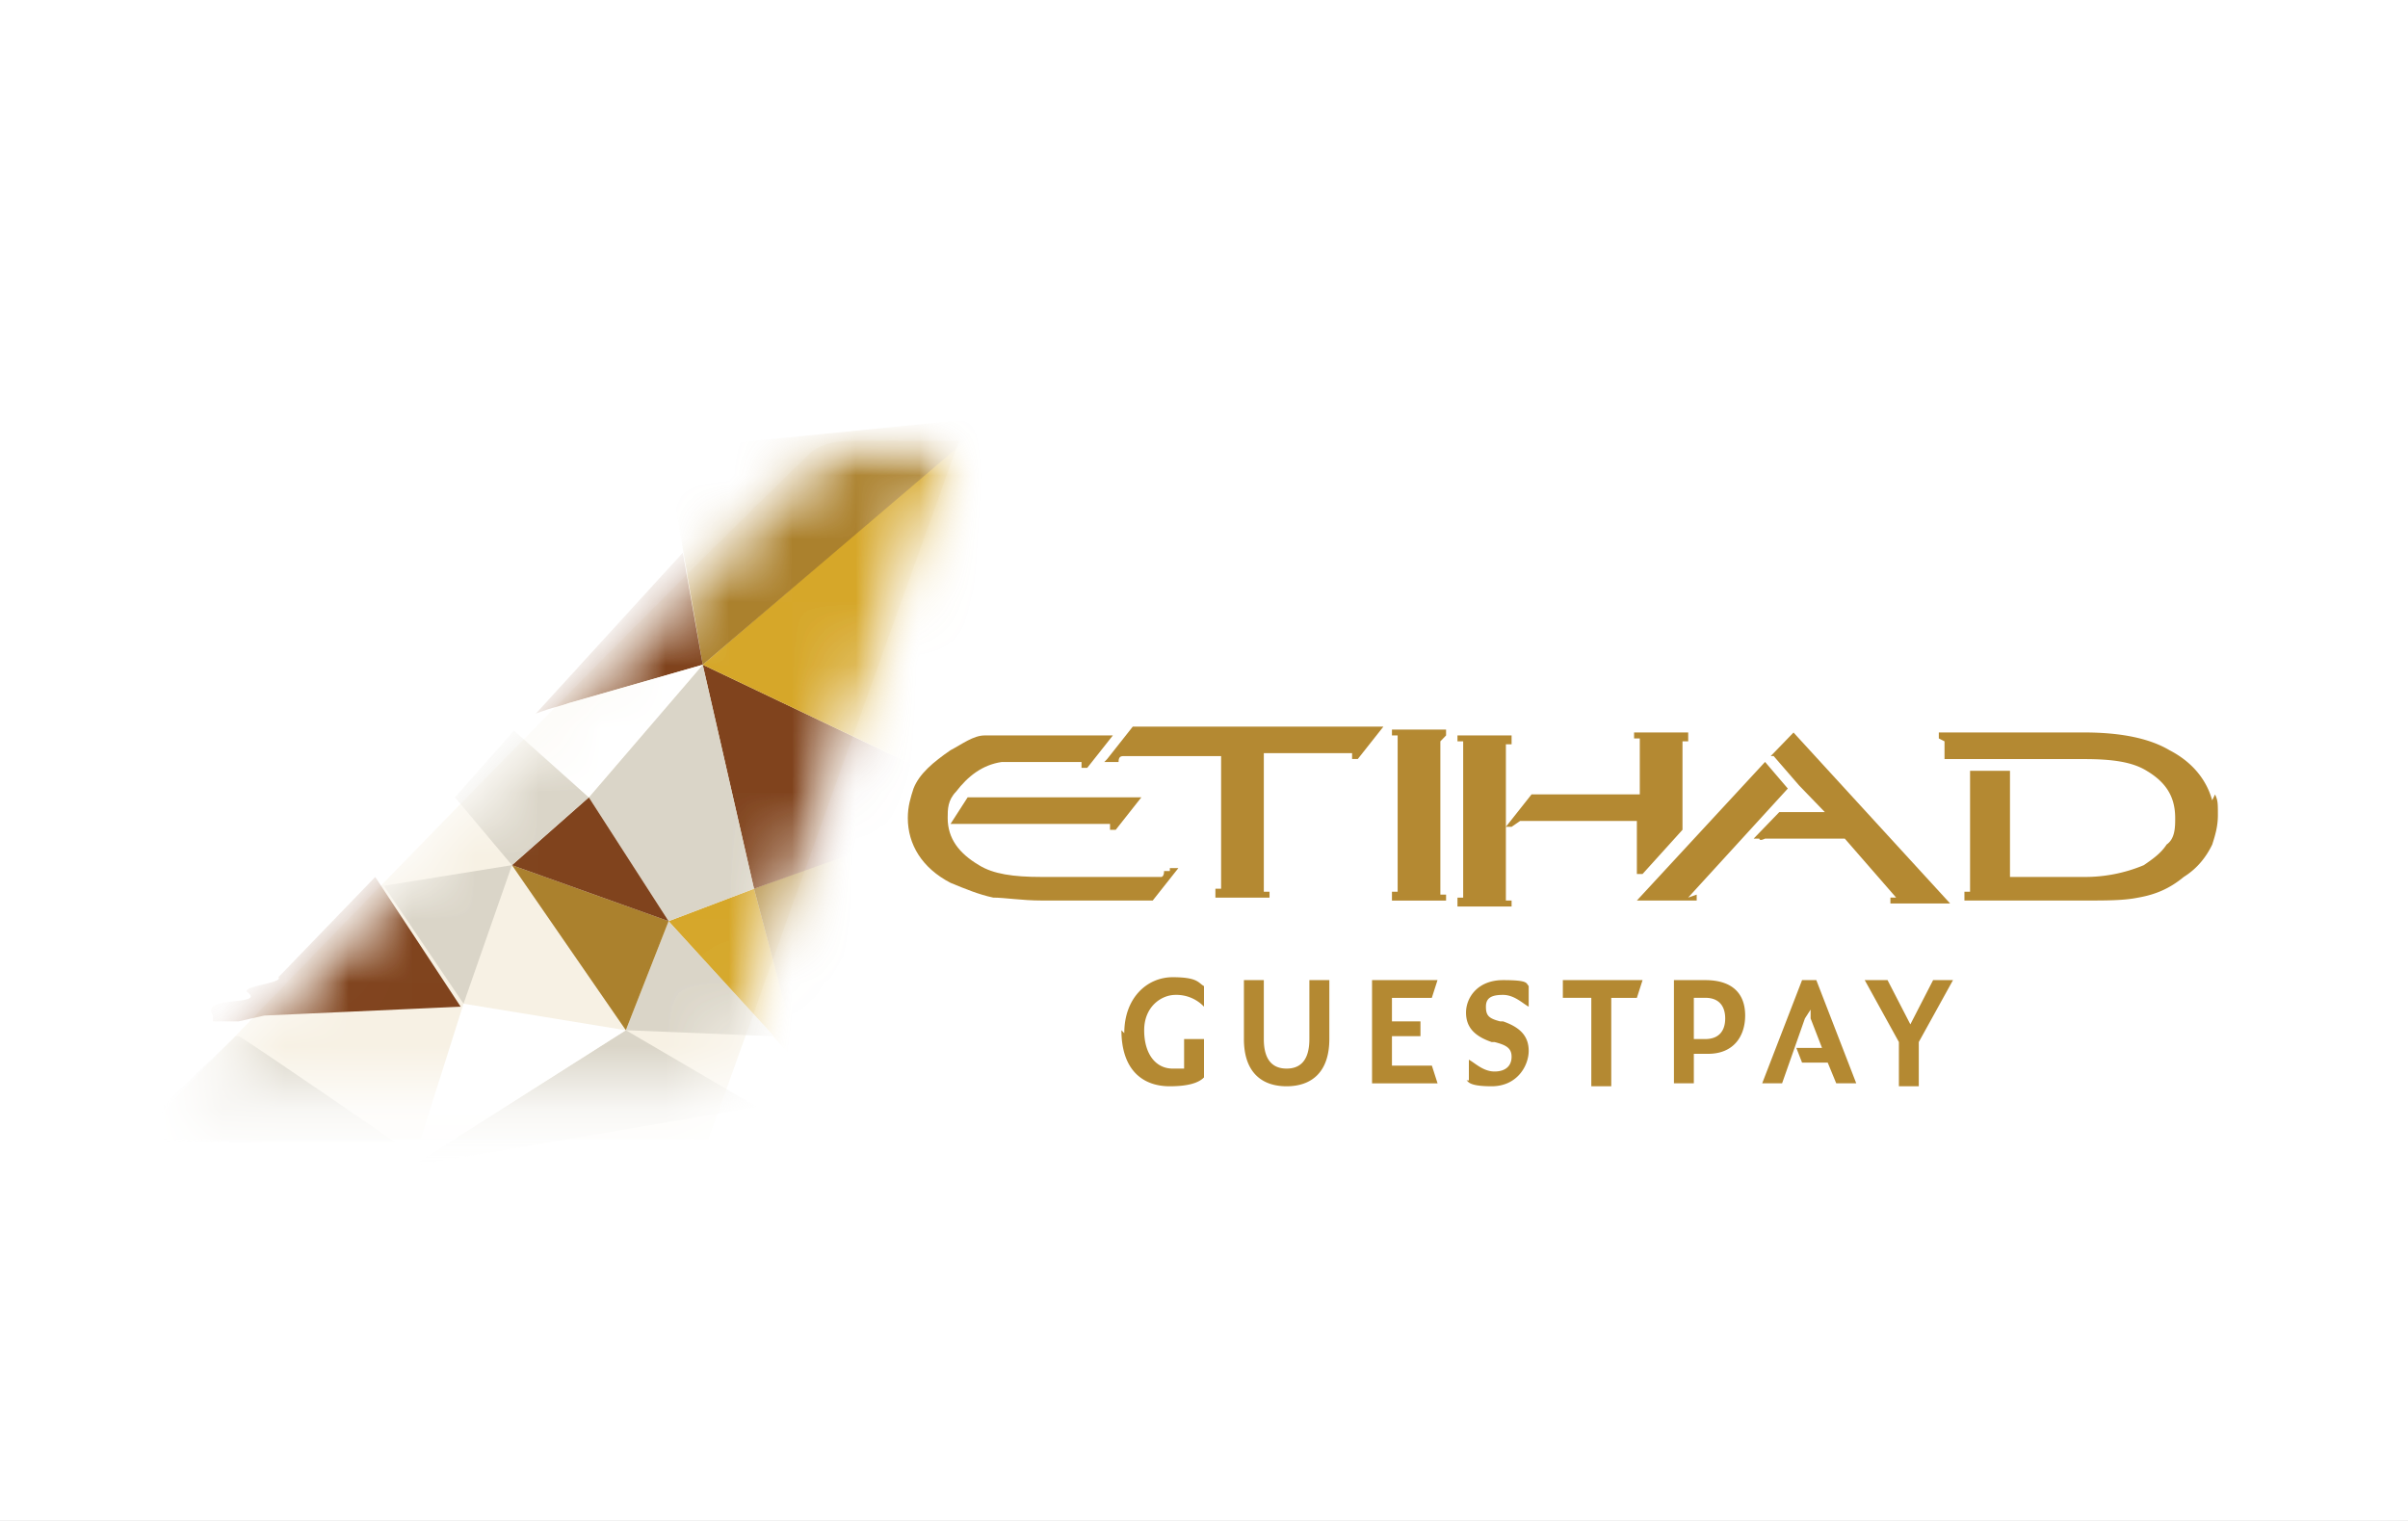 <svg xmlns="http://www.w3.org/2000/svg" xmlns:xlink="http://www.w3.org/1999/xlink" width="38" height="24" fill="none" aria-labelledby="pi-etihadguestpay" role="img" viewBox="0 0 38 24"><rect x="0" y="0" width="38" height="24" fill="#333333" stroke="none"/><title id="pi-etihadguestpay">Etihad GuestPay</title><defs><path id="pi-etihadguestpay-b" fill="#fff" d="M0 0h38v24H0z"/></defs><g clip-path="url(#pi-etihadguestpay-a)"><use xlink:href="#pi-etihadguestpay-b"/><mask id="pi-etihadguestpay-c" width="38" height="24" x="0" y="0" maskUnits="userSpaceOnUse" style="mask-type:luminance"><path fill="#fff" d="M0 0h38v24H0z"/></mask><g mask="url(#pi-etihadguestpay-c)"><path fill="#B48932" d="m25.921 13.791.63-.697v-1.396h.09v-.14h-.854v.094h.09v.883h-1.708l-.405.512v-1.302h.09v-.14H23v.093h.09v2.466H23v.14h.854v-.094h-.09v-1.163h.09l.135-.093h1.842v.837zm8.989-1.162c-.09-.326-.314-.605-.674-.791q-.472-.28-1.348-.28h-2.292v.094l.09.046v.28h2.202c.45 0 .764.046.988.185.315.187.45.42.45.745 0 .14 0 .325-.135.418-.09.14-.225.233-.36.326a2.4 2.4 0 0 1-.943.186h-1.169v-1.675h-.63v1.908H31v.139h1.888c.36 0 .629 0 .854-.046.27-.047.494-.14.719-.326.224-.14.36-.326.45-.512.044-.14.089-.279.089-.465s0-.232-.045-.325zm-8.27 1.535 1.573-1.721-.359-.42-2.023 2.187h.944v-.093z"/><path fill="#B48932" d="m27.989 11.93.404.466.405.419h-.72l-.404.418h.09c0 .047.09 0 .09 0h1.258l.81.93h-.09v.094h.943l-2.472-2.698-.36.372zm-6.023-.325h.09v2.466h-.09v.14h.854v-.094h-.09v-2.419l.09-.093v-.093h-.854zm-3.506 2.14h-.09c0 .093-.044.093-.044.093h-1.888c-.45 0-.764-.046-.989-.186-.314-.186-.494-.419-.494-.744 0-.14 0-.28.135-.419.18-.233.404-.419.719-.465h1.258v.093h.09l.405-.512h-2.023c-.18 0-.36.14-.539.233-.27.186-.494.372-.584.605-.045.139-.09.279-.09.465 0 .418.225.79.674 1.023.225.093.45.186.674.233.18 0 .45.046.764.046h1.753l.405-.512h-.135v.047z"/><path fill="#B48932" d="m17.607 13.094.404-.512H15.27l-.27.419h2.517v.093z"/><path fill="#B48932" d="M17.427 12.024h.225c0-.093.045-.093.09-.093h1.528v2.093h-.09v.14h.854v-.093h-.09v-2.187h1.393v.093h.09l.404-.511h-3.955l-.404.511zm.315 4.279c0-.558.36-.883.764-.883s.404.093.494.14v.325a.6.6 0 0 0-.45-.186c-.224 0-.494.186-.494.558s.18.605.45.605h.18v-.466H19v.605q-.135.14-.54.14c-.449 0-.763-.28-.763-.884zm1.888.093v-.93h.314v.93c0 .326.135.466.36.466s.359-.14.359-.466v-.93h.315v.93c0 .512-.27.745-.675.745-.404 0-.673-.233-.673-.745m2.022-.93h1.033l-.09.28h-.629v.371h.45v.233h-.45v.465h.63l.09.28h-1.034zm1.528 1.582v-.326c.09.046.224.186.404.186s.27-.093.27-.233c0-.139-.09-.186-.27-.232h-.045c-.27-.093-.404-.233-.404-.465 0-.233.18-.512.584-.512.405 0 .36.047.405.093v.326c-.09-.047-.225-.186-.405-.186s-.27.046-.27.186.045.186.225.232h.045c.27.093.405.233.405.465 0 .233-.18.559-.585.559s-.36-.093-.404-.093zm1.932-1.303h-.449v-.279h1.258l-.09.28h-.404v1.395h-.315zm1.304-.279h.494c.45 0 .63.233.63.558s-.18.605-.585.605h-.225v.465h-.314zm.314.93h.18c.225 0 .315-.14.315-.325 0-.186-.09-.326-.315-.326h-.18zm1.708-.93h.225l.63 1.628h-.316l-.134-.326h-.405l-.09-.232h.405l-.18-.465v-.14l-.09.14-.36 1.023h-.314zm1.528.977-.539-.977h.36l.36.698.359-.698h.314l-.54.977v.698h-.314z"/><mask id="pi-etihadguestpay-d" width="13" height="11" x="3" y="7" maskUnits="userSpaceOnUse" style="mask-type:luminance"><path fill="#fff" d="M11.494 17.14 15.134 7h-1.707c0 .047-.584.047-1.124.651C11.584 8.35 3 17.187 3 17.187h8.494z"/></mask><g mask="url(#pi-etihadguestpay-d)"><path fill="#F7F1E4" d="m11.18 17.978 2.067-5.768 1.888-5.256h-1.708c-.45 0-.63.186-.63.186-.584.558-3.415 3.302-10.651 10.838z"/><mask id="pi-etihadguestpay-e" width="14" height="12" x="2" y="6" maskUnits="userSpaceOnUse" style="mask-type:luminance"><path fill="#fff" d="m15.135 7-1.843 5.163-2.112 5.815H2.146c.36-.326 9.528-9.908 10.382-10.606 0 0 .36-.372.809-.372 0 0 .989 0 1.843-.046z"/></mask><g mask="url(#pi-etihadguestpay-e)"><path fill="#D6A729" d="m12.663 16.861-2.113-2.325 1.349-.512z"/><path fill="#AB812D" d="m12.528 16.396 2.023-3.35-2.652.978.63 2.372z"/><path fill="#80431D" d="m11.09 10.489 4.584 2.186-3.775 1.35-.81-3.536z"/><path fill="#DAD5C8" d="m11.09 10.489-1.798 2.093 1.259 1.954 1.348-.512z"/><path fill="#D6A729" d="m11.09 10.489 4.584 2.186.45-6.512z"/><path fill="#AB812D" d="m11.09 10.489-.584-3.396 5.168-.512z"/><path fill="#DAD5C8" d="m12.213 16.35-1.662-1.814-.675 1.72 2.293.094"/><path fill="#DAD5C8" d="m11.944 17.466-5.438.93 3.37-2.14z"/><path fill="#AB812D" d="m8.079 13.652 2.472.884-.675 1.72z"/><path fill="#80431D" d="m8.079 13.652 2.472.884-1.259-1.954zM3.36 16.024c-.225-.325.853-.14.539-.372-.09-.093.584-.14.494-.232l1.528-1.582 1.349 2.047-3.101.14-.405.092H3.36v-.046"/><path fill="#DAD5C8" d="m8.079 13.652-2.023.325 1.259 1.861zm0 0-.9-1.07.945-1.07 1.168 1.07z"/><path fill="#80431D" d="m11.09 10.489-.315-1.768-2.337 2.559.18-.047.36-.14z"/><path fill="#fff" d="m8.663 11.187-.27.093-.404.14 1.303 1.162 1.798-2.093zm1.213 5.07-2.561-.419-.81 2.559z"/><path fill="#DAD5C8" d="M3.764 16.35c.045 0 2.472 1.674 2.472 1.674h-4.27L3.72 16.35h.045z"/></g><mask id="pi-etihadguestpay-f" width="14" height="12" x="2" y="7" maskUnits="userSpaceOnUse" style="mask-type:luminance"><path fill="#fff" d="M2.011 18.024c.135 0 8.764-8.838 8.764-8.838s1.933-2 2.337-2.093c.405-.046 2.023-.046 2.023-.046L11.18 18.024z"/></mask><g mask="url(#pi-etihadguestpay-f)"><path fill="url(#pi-etihadguestpay-g)" d="m11.405 12.024-6.562 6.233-3.281-.186 9.258-9.117.27 1.535z" opacity=".5" style="mix-blend-mode:overlay"/><path fill="url(#pi-etihadguestpay-h)" d="m11.405 12.024 5.483-5.629-2.922-.511-3.146 3.07.27 1.535z" style="mix-blend-mode:overlay"/></g></g></g></g><defs><linearGradient id="pi-etihadguestpay-g" x1="-219.913" x2="-221.658" y1="173.813" y2="171.928" gradientUnits="userSpaceOnUse"><stop stop-color="#fff" stop-opacity="0"/><stop offset=".2" stop-color="#fff" stop-opacity=".09"/><stop offset=".3" stop-color="#fff" stop-opacity=".25"/><stop offset=".4" stop-color="#fff" stop-opacity=".49"/><stop offset=".5" stop-color="#fff" stop-opacity=".64"/><stop offset=".6" stop-color="#fff" stop-opacity=".49"/><stop offset=".7" stop-color="#fff" stop-opacity=".25"/><stop offset=".8" stop-color="#fff" stop-opacity=".09"/><stop offset=".9" stop-color="#fff" stop-opacity="0"/><stop offset="1" stop-color="#fff" stop-opacity="0"/></linearGradient><linearGradient id="pi-etihadguestpay-h" x1="-212.996" x2="-214.741" y1="167.206" y2="165.321" gradientUnits="userSpaceOnUse"><stop stop-color="#fff" stop-opacity="0"/><stop offset=".3" stop-color="#fff" stop-opacity=".04"/><stop offset=".4" stop-color="#fff" stop-opacity=".09"/><stop offset=".5" stop-color="#fff" stop-opacity=".3"/><stop offset=".6" stop-color="#fff" stop-opacity=".09"/><stop offset=".7" stop-color="#fff" stop-opacity=".04"/><stop offset=".9" stop-color="#fff" stop-opacity="0"/><stop offset="1" stop-color="#fff" stop-opacity="0"/></linearGradient><clipPath id="pi-etihadguestpay-a"><use xlink:href="#pi-etihadguestpay-b"/></clipPath></defs></svg>